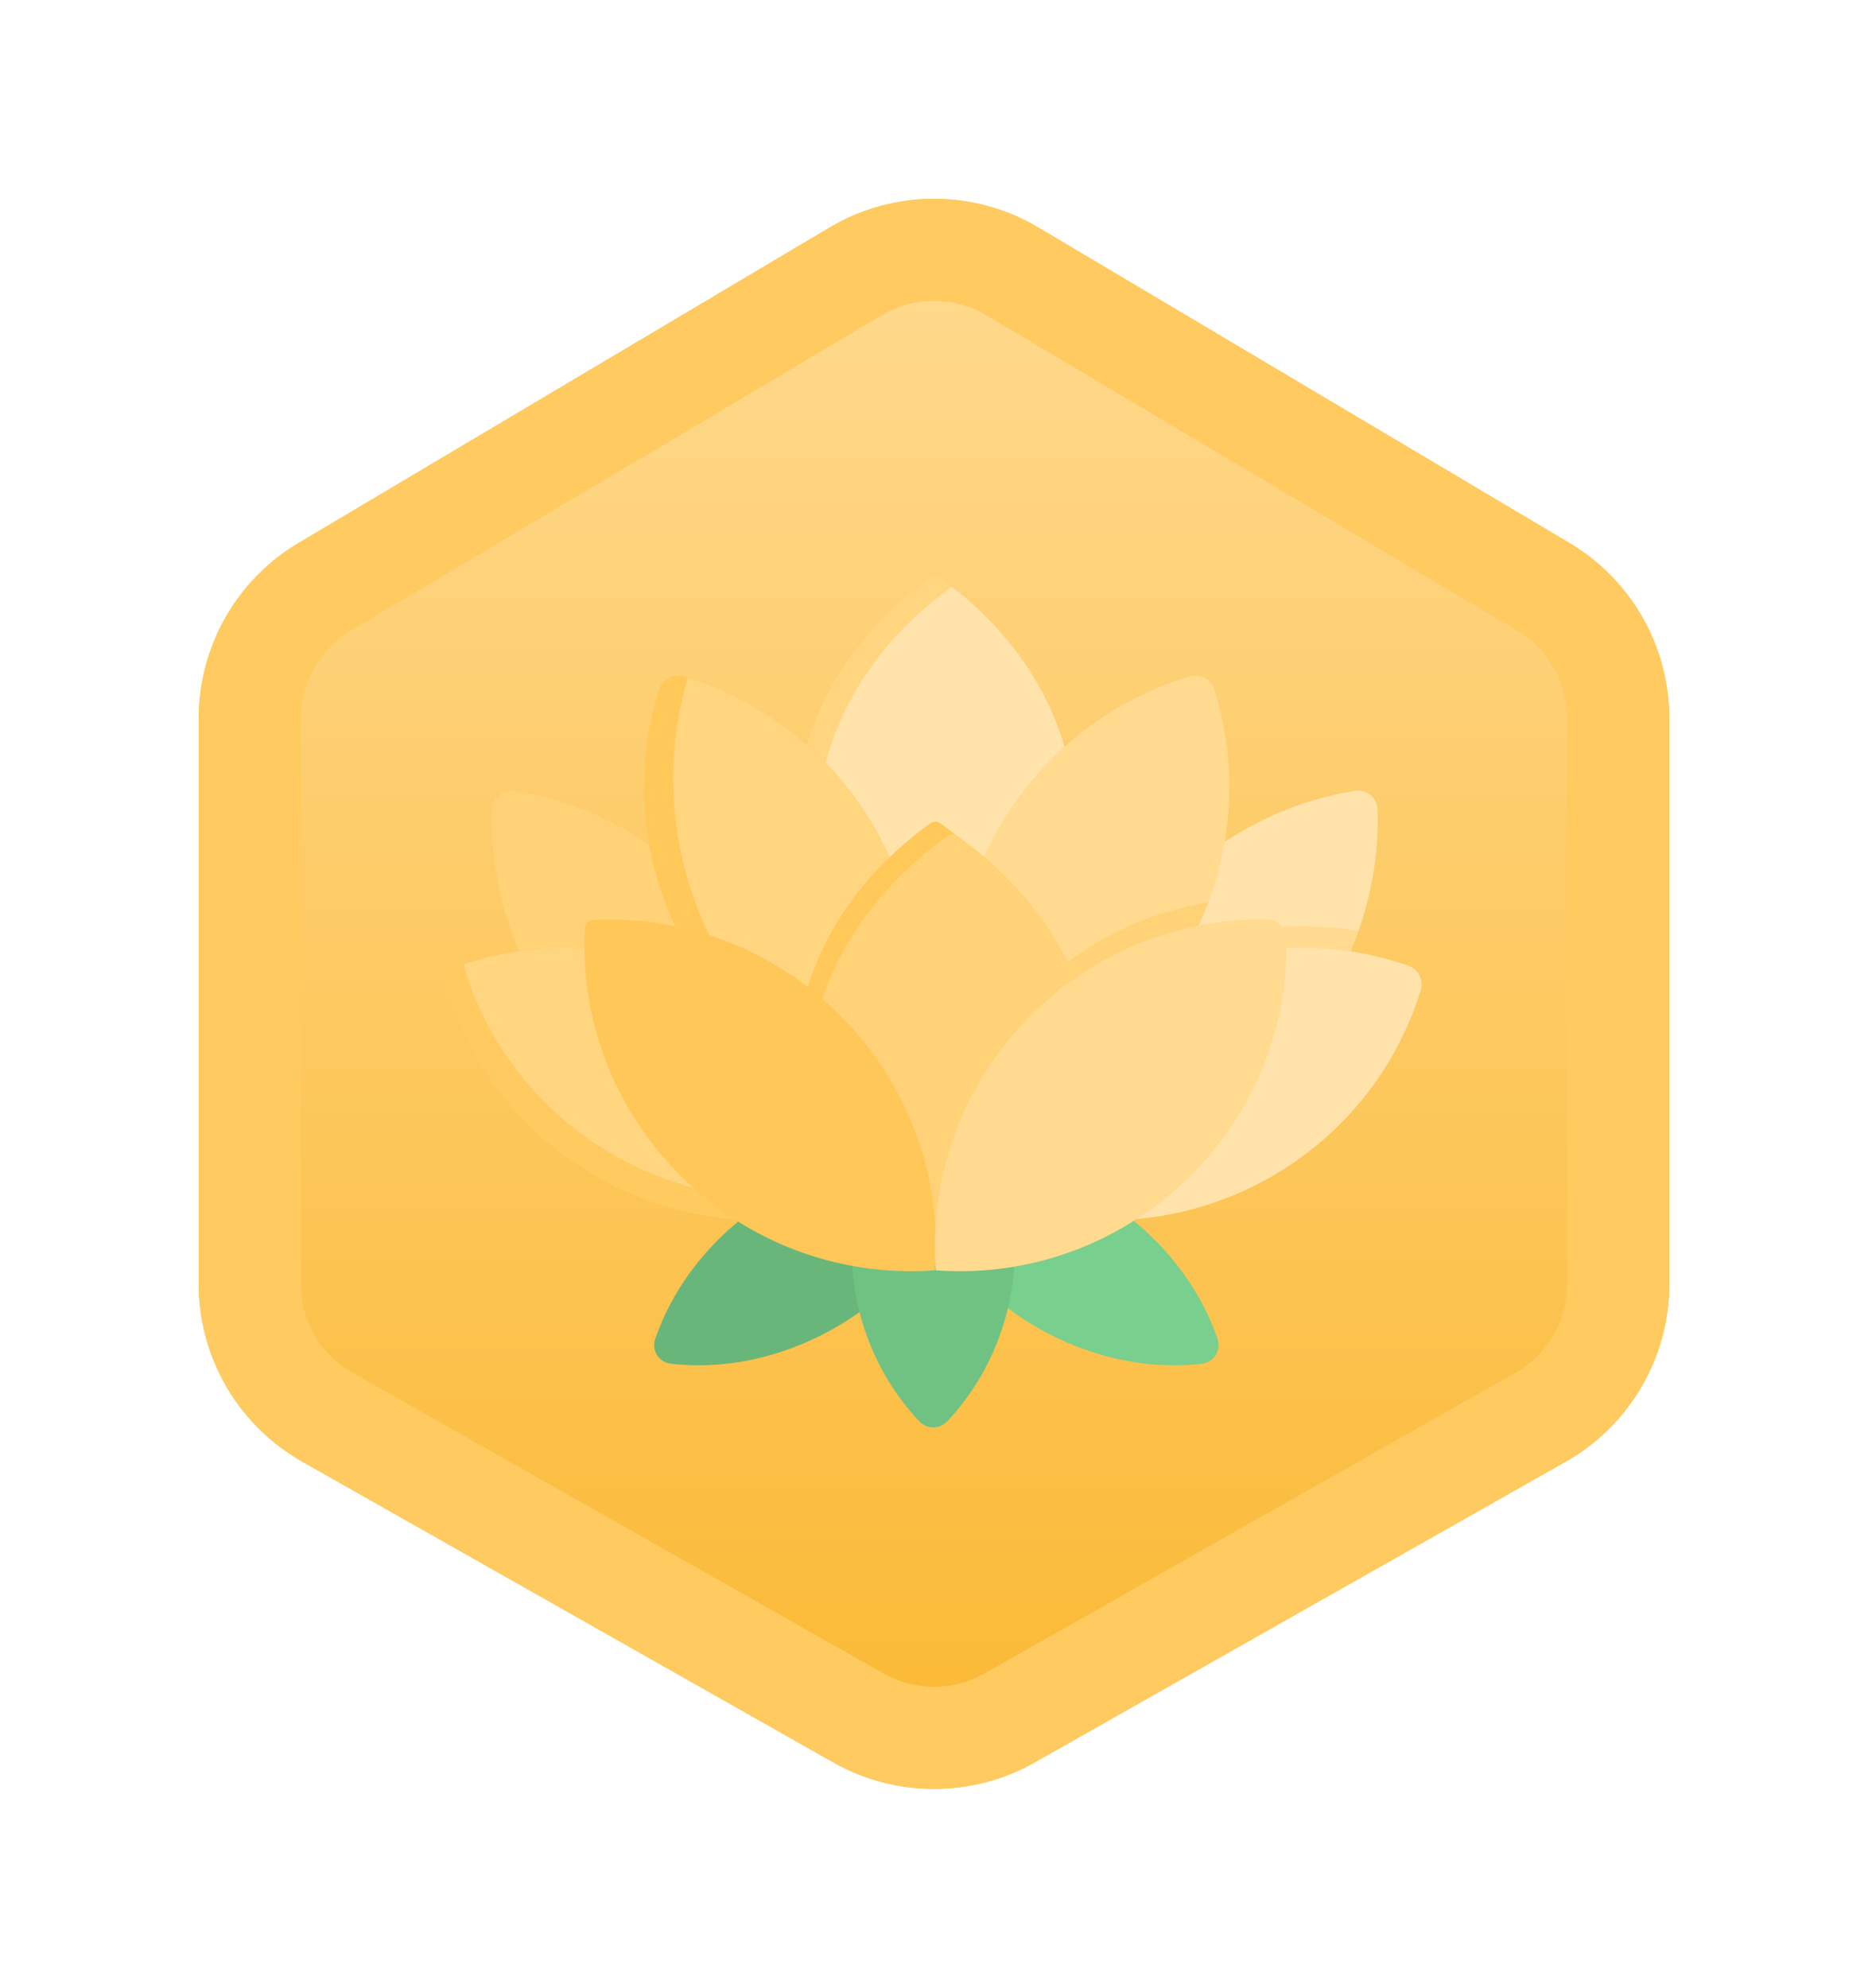 <svg width="94" height="100" viewBox="0 0 94 100" fill="none" xmlns="http://www.w3.org/2000/svg">
<g filter="url(#filter0_d_1_156)">
<path d="M10 31.144C10 27.52 11.911 24.164 15.027 22.313L41.75 6.442C44.986 4.519 49.014 4.519 52.25 6.442L78.972 22.313C82.09 24.164 84 27.52 84 31.144V59.597C84 63.298 82.009 66.712 78.788 68.536L52.066 83.666C48.923 85.445 45.077 85.445 41.934 83.666L15.212 68.536C11.991 66.712 10 63.298 10 59.597V31.144Z" fill="url(#paint0_linear_1_156)"/>
<g filter="url(#filter1_i_1_156)">
<path fill-rule="evenodd" clip-rule="evenodd" d="M78.861 31.145V59.598C78.861 61.448 77.865 63.155 76.255 64.067L49.533 79.197C47.961 80.086 46.038 80.086 44.467 79.197L17.745 64.067C16.134 63.155 15.139 61.448 15.139 59.598V31.145C15.139 29.333 16.094 27.655 17.652 26.729L44.375 10.857C45.993 9.896 48.007 9.896 49.625 10.857L76.347 26.729C77.906 27.655 78.861 29.333 78.861 31.145Z" fill="url(#paint1_linear_1_156)"/>
</g>
<g filter="url(#filter2_di_1_156)">
<path d="M47.319 24.08C47.171 23.973 46.968 23.973 46.82 24.08C37.69 30.675 37.773 42.293 47.069 48.796C56.366 42.293 56.449 30.675 47.319 24.08Z" fill="#FFD57F"/>
<path fill-rule="evenodd" clip-rule="evenodd" d="M47.899 24.516C39.052 30.909 38.86 42.019 47.322 48.617C56.169 42.224 56.361 31.114 47.899 24.516Z" fill="#FFE3AA"/>
<path d="M24.767 35.72C24.788 35.129 25.315 34.694 25.9 34.786C34.363 36.125 41.05 44.242 40.742 52.806C40.721 53.397 40.194 53.831 39.609 53.739C31.146 52.4 24.459 44.283 24.767 35.72Z" fill="#FFD277"/>
<path d="M33.758 63.609C33.154 63.539 32.775 62.939 32.972 62.363C35.084 56.197 42.172 52.015 48.589 53.381C47.059 59.761 40.233 64.358 33.758 63.609Z" fill="#68B67A"/>
<path d="M60.481 63.609C61.086 63.539 61.465 62.939 61.267 62.363C59.156 56.197 52.068 52.015 45.651 53.381C47.181 59.761 54.007 64.358 60.481 63.609Z" fill="#79CF8D"/>
<path d="M46.261 66.511C46.642 66.916 47.28 66.916 47.662 66.511C52.434 61.447 52.201 53.108 46.961 48.365C41.722 53.108 41.488 61.447 46.261 66.511Z" fill="#70C283"/>
<path d="M22.507 44.819C22.348 44.305 22.623 43.762 23.13 43.586C31.893 40.544 41.474 45.388 44.218 54.249C44.377 54.762 44.103 55.305 43.595 55.481C34.832 58.523 25.252 53.679 22.507 44.819Z" fill="#FFCA5F"/>
<path fill-rule="evenodd" clip-rule="evenodd" d="M23.331 43.519C23.336 43.591 23.35 43.664 23.373 43.737C26.096 52.53 35.552 57.368 44.26 54.468C44.255 54.396 44.241 54.322 44.218 54.25C41.495 45.457 32.039 40.619 23.331 43.519Z" fill="#FFCA5F"/>
<path fill-rule="evenodd" clip-rule="evenodd" d="M23.331 43.519C23.336 43.591 23.35 43.664 23.373 43.737C26.096 52.53 35.552 57.368 44.26 54.468C44.255 54.396 44.241 54.322 44.218 54.25C41.495 45.457 32.039 40.619 23.331 43.519Z" fill="white" fill-opacity="0.2"/>
<path d="M69.316 35.72C69.295 35.129 68.767 34.694 68.183 34.786C59.719 36.125 53.033 44.242 53.34 52.806C53.361 53.397 53.889 53.831 54.473 53.739C62.937 52.4 69.623 44.283 69.316 35.72Z" fill="#FFE3AA"/>
<path fill-rule="evenodd" clip-rule="evenodd" d="M68.356 41.848C63.382 40.961 58.38 42.449 54.709 45.625C53.749 47.878 53.251 50.323 53.34 52.805C53.361 53.396 53.889 53.831 54.473 53.739C60.86 52.728 66.235 47.858 68.356 41.848Z" fill="#FFDA8F"/>
<path d="M71.493 44.819C71.652 44.305 71.377 43.762 70.87 43.586C62.107 40.544 52.526 45.388 49.782 54.249C49.623 54.762 49.898 55.305 50.405 55.481C59.168 58.523 68.749 53.679 71.493 44.819Z" fill="#FFE3AA"/>
<path d="M33.167 29.688C33.33 29.169 33.875 28.879 34.396 29.034C43.206 31.644 48.24 41.099 45.487 49.865C45.324 50.384 44.78 50.674 44.259 50.519C35.449 47.909 30.415 38.454 33.167 29.688Z" fill="#FFC858"/>
<path fill-rule="evenodd" clip-rule="evenodd" d="M44.142 50.484C36.292 46.742 32.069 37.65 34.608 29.097C43.286 31.795 48.218 41.169 45.487 49.864C45.325 50.383 44.78 50.673 44.259 50.519C44.22 50.507 44.181 50.495 44.142 50.484Z" fill="#FFD57F"/>
<path d="M61.106 29.688C60.944 29.169 60.399 28.879 59.878 29.034C51.068 31.644 46.034 41.099 48.787 49.865C48.95 50.384 49.494 50.674 50.015 50.519C58.825 47.909 63.859 38.454 61.106 29.688Z" fill="#FFDA8F"/>
<path fill-rule="evenodd" clip-rule="evenodd" d="M60.806 40.397C55.455 41.277 50.962 44.756 48.673 49.488C48.71 49.614 48.748 49.74 48.787 49.866C48.95 50.384 49.495 50.674 50.016 50.52C55.178 48.991 59.044 45.111 60.806 40.397Z" fill="#FFD277"/>
<path d="M47.318 36.418C47.17 36.312 46.969 36.312 46.821 36.418C40.265 41.154 38.459 48.479 41.403 54.641C42.559 57.061 47.069 56.806 47.069 56.806C47.069 56.806 51.58 57.061 52.736 54.641C55.68 48.479 53.874 41.154 47.318 36.418Z" fill="#FFC858"/>
<path d="M48.181 37.063C48.035 36.958 47.836 36.958 47.689 37.063C41.306 41.607 39.285 48.5 41.625 54.532C42.74 57.404 47.935 57.779 47.935 57.779C47.935 57.779 53.131 57.404 54.245 54.532C56.585 48.5 54.564 41.607 48.181 37.063Z" fill="#FFCA5F"/>
<path d="M48.181 37.063C48.035 36.958 47.836 36.958 47.689 37.063C41.306 41.607 39.285 48.5 41.625 54.532C42.74 57.404 47.935 57.779 47.935 57.779C47.935 57.779 53.131 57.404 54.245 54.532C56.585 48.5 54.564 41.607 48.181 37.063Z" fill="white" fill-opacity="0.15"/>
<path d="M29.426 41.682C29.437 41.467 29.61 41.294 29.824 41.283C39.663 40.789 47.769 49.027 47.052 58.909C37.17 59.626 28.932 51.521 29.426 41.682Z" fill="#FFCA5F"/>
<path d="M29.426 41.682C29.437 41.467 29.61 41.294 29.824 41.283C39.663 40.789 47.769 49.027 47.052 58.909C37.17 59.626 28.932 51.521 29.426 41.682Z" fill="#FFAB00" fill-opacity="0.08"/>
<path d="M64.734 42.24C64.725 41.703 64.295 41.273 63.758 41.264C54.173 41.102 46.386 49.214 47.09 58.908C56.784 59.612 64.896 51.825 64.734 42.24Z" fill="#FFCA5F"/>
<path d="M64.734 42.24C64.725 41.703 64.295 41.273 63.758 41.264C54.173 41.102 46.386 49.214 47.09 58.908C56.784 59.612 64.896 51.825 64.734 42.24Z" fill="white" fill-opacity="0.3"/>
</g>
<path fill-rule="evenodd" clip-rule="evenodd" d="M78.861 59.597V31.144C78.861 29.332 77.906 27.654 76.347 26.729L49.625 10.857C48.007 9.896 45.993 9.896 44.375 10.857L17.653 26.729C16.094 27.654 15.139 29.332 15.139 31.144V59.597C15.139 61.448 16.134 63.155 17.745 64.067L44.467 79.196C46.038 80.086 47.962 80.086 49.533 79.196L76.255 64.067C77.866 63.155 78.861 61.448 78.861 59.597ZM15.027 22.313C11.911 24.164 10 27.52 10 31.144V59.597C10 63.298 11.991 66.712 15.212 68.536L41.934 83.666C45.077 85.445 48.923 85.445 52.066 83.666L78.788 68.536C82.009 66.712 84 63.298 84 59.597V31.144C84 27.52 82.09 24.164 78.972 22.313L52.25 6.442C49.014 4.519 44.986 4.519 41.75 6.442L15.027 22.313Z" fill="#FFCA5F"/>
</g>
<defs>
<filter id="filter0_d_1_156" x="-3" y="0" width="100" height="100" filterUnits="userSpaceOnUse" color-interpolation-filters="sRGB">
<feFlood flood-opacity="0" result="BackgroundImageFix"/>
<feColorMatrix in="SourceAlpha" type="matrix" values="0 0 0 0 0 0 0 0 0 0 0 0 0 0 0 0 0 0 127 0" result="hardAlpha"/>
<feOffset dy="5"/>
<feGaussianBlur stdDeviation="5"/>
<feComposite in2="hardAlpha" operator="out"/>
<feColorMatrix type="matrix" values="0 0 0 0 0.863 0 0 0 0 0.604 0 0 0 0 0.083 0 0 0 0.25 0"/>
<feBlend mode="normal" in2="BackgroundImageFix" result="effect1_dropShadow_1_156"/>
<feBlend mode="normal" in="SourceGraphic" in2="effect1_dropShadow_1_156" result="shape"/>
</filter>
<filter id="filter1_i_1_156" x="15.139" y="10.137" width="63.722" height="69.727" filterUnits="userSpaceOnUse" color-interpolation-filters="sRGB">
<feFlood flood-opacity="0" result="BackgroundImageFix"/>
<feBlend mode="normal" in="SourceGraphic" in2="BackgroundImageFix" result="shape"/>
<feColorMatrix in="SourceAlpha" type="matrix" values="0 0 0 0 0 0 0 0 0 0 0 0 0 0 0 0 0 0 127 0" result="hardAlpha"/>
<feOffset/>
<feGaussianBlur stdDeviation="0.5"/>
<feComposite in2="hardAlpha" operator="arithmetic" k2="-1" k3="1"/>
<feColorMatrix type="matrix" values="0 0 0 0 0.859 0 0 0 0 0.624 0 0 0 0 0.149 0 0 0 1 0"/>
<feBlend mode="normal" in2="shape" result="effect1_innerShadow_1_156"/>
</filter>
<filter id="filter2_di_1_156" x="20.962" y="22.5" width="52.076" height="45.815" filterUnits="userSpaceOnUse" color-interpolation-filters="sRGB">
<feFlood flood-opacity="0" result="BackgroundImageFix"/>
<feColorMatrix in="SourceAlpha" type="matrix" values="0 0 0 0 0 0 0 0 0 0 0 0 0 0 0 0 0 0 127 0" result="hardAlpha"/>
<feOffset/>
<feGaussianBlur stdDeviation="0.75"/>
<feComposite in2="hardAlpha" operator="out"/>
<feColorMatrix type="matrix" values="0 0 0 0 0.188 0 0 0 0 0.188 0 0 0 0 0.282 0 0 0 0.3 0"/>
<feBlend mode="normal" in2="BackgroundImageFix" result="effect1_dropShadow_1_156"/>
<feBlend mode="normal" in="SourceGraphic" in2="effect1_dropShadow_1_156" result="shape"/>
<feColorMatrix in="SourceAlpha" type="matrix" values="0 0 0 0 0 0 0 0 0 0 0 0 0 0 0 0 0 0 127 0" result="hardAlpha"/>
<feOffset/>
<feGaussianBlur stdDeviation="0.75"/>
<feComposite in2="hardAlpha" operator="arithmetic" k2="-1" k3="1"/>
<feColorMatrix type="matrix" values="0 0 0 0 1 0 0 0 0 1 0 0 0 0 1 0 0 0 1 0"/>
<feBlend mode="normal" in2="shape" result="effect2_innerShadow_1_156"/>
</filter>
<linearGradient id="paint0_linear_1_156" x1="47" y1="5" x2="47" y2="95" gradientUnits="userSpaceOnUse">
<stop stop-color="#FFDA91"/>
<stop offset="1" stop-color="#FAB426"/>
</linearGradient>
<linearGradient id="paint1_linear_1_156" x1="47" y1="5" x2="47" y2="95" gradientUnits="userSpaceOnUse">
<stop stop-color="#FFDA91"/>
<stop offset="1" stop-color="#FAB426"/>
</linearGradient>
</defs>
</svg>

